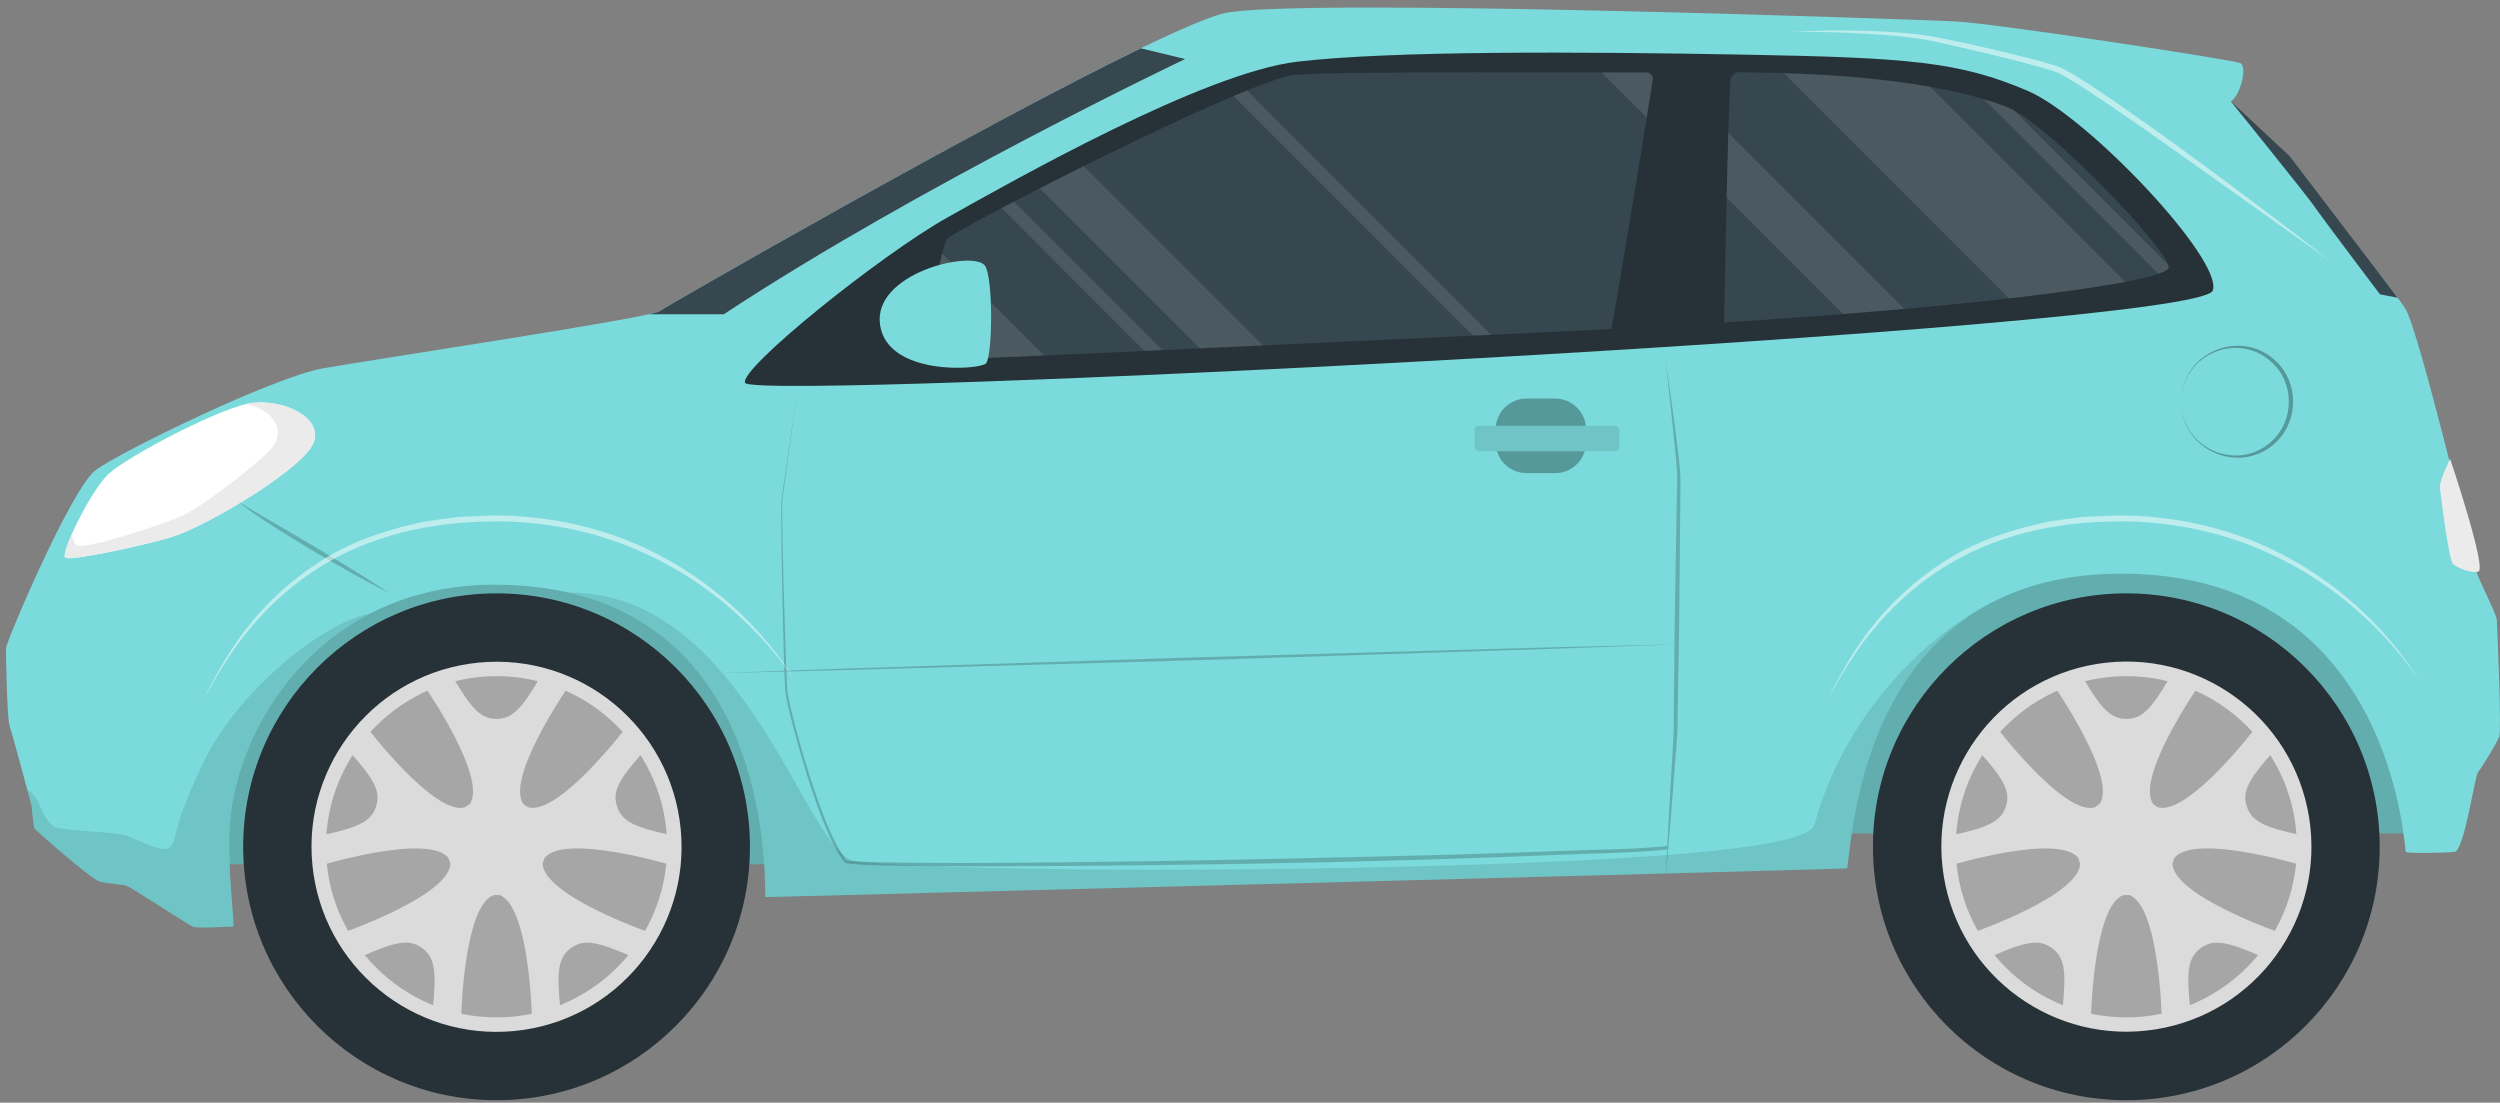 <svg width="297" height="131" viewBox="0 0 297 131" fill="none" xmlns="http://www.w3.org/2000/svg">
<rect x="0" y="0" width="297" height="131" fill="#808080" stroke="none"/>
<path d="M94.148 102.67H21.361C21.361 102.67 29.336 68.661 57.755 68.661C86.173 68.661 92.896 95.073 94.148 102.67Z" fill="#7BDADB"/>
<path opacity="0.2" d="M94.148 102.67H21.361C21.361 102.67 29.336 68.661 57.755 68.661C86.173 68.661 92.896 95.073 94.148 102.67Z" fill="black"/>
<path d="M288.365 98.996H215.584C215.584 98.996 223.559 64.987 251.977 64.987C280.396 64.987 287.118 91.4 288.371 98.996H288.365Z" fill="#7BDADB"/>
<path opacity="0.2" d="M288.365 98.996H215.584C215.584 98.996 223.559 64.987 251.977 64.987C280.396 64.987 287.118 91.4 288.371 98.996H288.365Z" fill="black"/>
<path d="M285.783 36.725C287.342 39.204 293.992 66.754 294.153 67.71C294.314 68.666 296.584 72.849 296.621 73.644C296.662 74.439 297.218 86.749 296.901 87.544C296.584 88.339 294.792 91.249 294.392 91.727C293.992 92.205 292.755 101.085 291.602 101.205C290.449 101.324 286.017 101.402 285.814 101.205C285.617 101.007 284.38 68.147 252.008 68.147C219.636 68.147 219.995 103.034 219.397 103.153C218.8 103.273 90.911 106.578 90.911 106.578C90.911 101.241 90.496 69.461 58.737 69.461C38.049 69.461 27.596 86.515 27.237 99.09C27.087 104.328 27.965 110.08 27.674 110.08C26.718 110.08 23.455 110.319 22.894 110.08C22.338 109.841 15.569 105.383 15.007 105.221C14.451 105.06 12.815 104.982 11.859 104.743C10.903 104.504 4.212 98.648 4.092 98.409C3.973 98.17 3.775 95.858 3.734 95.66C3.692 95.463 1.463 87.175 1.146 86.26C0.829 85.346 0.71 77.775 0.71 77.022C0.71 76.268 8.477 58.014 11.345 55.863C14.213 53.712 32.37 44.842 38.345 43.766C44.319 42.69 77.17 37.79 78.365 36.954C79.559 36.117 135.628 3.953 145.384 1.588C153.271 -0.324 227.518 2.306 232.297 2.545C237.077 2.784 265.267 7.102 266.145 7.497C267.023 7.897 266.145 11.399 265.028 12.038C265.028 12.038 283.076 32.412 285.783 36.715V36.725Z" fill="#7BDADB"/>
<path opacity="0.1" d="M67.506 70.397C90.568 75.671 90.906 101.792 90.906 106.583C90.906 106.583 218.8 103.278 219.392 103.153C219.875 103.055 219.73 80.181 236.828 71.462C229.149 75.265 219.304 84.463 215.573 97.9C215.173 99.329 211.085 101.579 175.013 102.727C138.932 103.87 107.583 103.153 101.634 102.317C95.686 101.475 88.703 70.298 67.501 70.391L67.506 70.397Z" fill="black"/>
<path d="M262.882 34.511C261.324 39.115 89.555 47.715 88.516 45.486C87.753 43.834 104.643 30.271 112.529 25.849C120.416 21.427 142.989 8.645 154.102 7.33C165.21 6.016 187.747 6.13 207.38 6.494C226.853 6.852 232.77 7.33 240.896 10.796C248.024 13.836 264.119 30.853 262.882 34.511Z" fill="#263238"/>
<path d="M257.624 31.83C257.146 33.555 232.474 37.193 183.612 39.464C134.755 41.734 110.622 42.94 110.025 42.701C109.427 42.462 111.698 29.44 112.534 28.364C113.371 27.289 148.372 9.367 153.868 8.889C159.365 8.411 189.046 8.686 204.04 8.593C222.613 8.473 233.253 10.625 238.568 12.776C243.244 14.667 258.097 30.1 257.619 31.835L257.624 31.83Z" fill="#37474F"/>
<g opacity="0.1">
<path d="M211.916 8.686L238.677 35.452C244.719 34.766 249.317 34.091 252.471 33.483L229.3 10.308C224.837 9.518 219.117 8.91 211.916 8.686Z" fill="white"/>
<path d="M110.025 42.701C110.28 42.805 114.924 42.638 124.047 42.228L111.932 30.11C110.939 33.935 109.542 42.508 110.025 42.701Z" fill="white"/>
<path d="M190.257 8.603L218.956 37.307L225.361 36.772L226.229 36.699L198.138 8.603C195.67 8.608 193.01 8.608 190.257 8.603Z" fill="white"/>
<path d="M123.517 22.373L142.527 41.386C144.901 41.272 147.416 41.152 150.06 41.033L128.754 19.733C126.941 20.638 125.175 21.521 123.517 22.373Z" fill="white"/>
<path d="M235.68 11.768L256.424 32.521C257.167 32.267 257.573 32.033 257.625 31.83C257.651 31.742 257.63 31.602 257.567 31.435L239.228 13.088C238.989 12.958 238.771 12.849 238.568 12.771C237.742 12.438 236.776 12.1 235.674 11.773L235.68 11.768Z" fill="white"/>
<path d="M118.992 24.717L135.955 41.693C136.651 41.656 137.368 41.625 138.095 41.589L120.462 23.942C119.959 24.207 119.47 24.462 118.997 24.712L118.992 24.717Z" fill="white"/>
<path d="M148.138 10.749L177.138 39.765C176.416 39.801 175.71 39.832 174.998 39.869L146.543 11.409L148.133 10.749H148.138Z" fill="white"/>
</g>
<path d="M205.619 9.346C205.318 10.292 204.824 38.045 204.824 38.939C204.824 39.832 205.837 40.045 205.837 40.045L190.064 40.778C190.064 40.778 191.088 40.492 191.264 40.014C191.441 39.536 196.403 9.606 196.371 9.216C196.34 8.827 195.566 8.458 195.566 8.458H206.554C206.554 8.458 205.806 8.738 205.614 9.346H205.619Z" fill="#263238"/>
<path d="M37.233 52.636C36.038 55.629 24.951 62.275 20.65 63.709C17.943 64.608 8.399 66.702 7.76 66.255C7.121 65.808 10.742 58.316 12.898 56.299C15.054 54.283 26.442 48.219 30.105 47.85C33.768 47.481 38.438 49.617 37.233 52.636Z" fill="white"/>
<path d="M7.76 66.255C8.399 66.702 17.943 64.613 20.655 63.709C24.957 62.275 36.044 55.629 37.239 52.631C38.444 49.617 33.773 47.476 30.11 47.845C29.861 47.871 29.575 47.918 29.264 47.991C32.848 48.801 33.96 51.493 32.142 53.4C30.308 55.322 24.271 60.035 21.746 61.215C19.314 62.353 10.056 65.341 9.137 64.785C8.784 64.572 8.623 64.01 8.56 63.397C7.895 64.909 7.526 66.089 7.765 66.255H7.76Z" fill="#EBEBEB"/>
<g opacity="0.2">
<path d="M197.883 42.8L198.959 50.438L199.426 54.268C199.499 54.907 199.567 55.546 199.613 56.195C199.665 56.845 199.624 57.484 199.634 58.128L199.494 73.561L199.369 81.277L199.307 85.133L199.276 87.061L199.13 88.983L198.533 96.679L197.883 104.369L198.273 96.669L198.72 88.973L198.829 87.05L198.844 85.123L198.881 81.267L198.959 73.561L199.224 58.144C199.224 57.505 199.281 56.855 199.239 56.221C199.203 55.587 199.146 54.943 199.089 54.304L198.699 50.469L197.883 42.8Z" fill="black"/>
<path d="M92.813 61.682C92.854 66.879 92.958 72.07 93.104 77.261C93.14 78.56 93.182 79.854 93.239 81.153C93.239 82.467 93.597 83.756 93.883 84.993C94.501 87.492 95.203 89.96 95.977 92.408C96.761 94.84 97.582 97.271 98.658 99.568L99.073 100.425C99.219 100.701 99.385 100.976 99.541 101.246C99.686 101.532 99.868 101.787 100.05 102.041L100.32 102.421C100.533 102.592 100.668 102.551 100.814 102.597C101.946 102.733 103.063 102.748 104.191 102.795C113.163 103.003 122.141 102.909 131.108 102.842C140.08 102.758 149.058 102.613 158.025 102.426C166.992 102.202 175.964 101.948 184.926 101.563C189.389 101.355 193.712 101.376 198.169 100.909V100.503C193.722 100.95 189.384 100.914 184.916 101.111C175.954 101.47 166.987 101.688 158.014 101.88C149.047 102.104 140.08 102.27 131.108 102.384C122.141 102.488 113.168 102.613 104.196 102.431C103.079 102.39 101.951 102.374 100.855 102.244C100.731 102.228 100.559 102.187 100.538 102.182L100.279 101.813C100.102 101.569 99.925 101.324 99.78 101.049C99.634 100.784 99.473 100.519 99.328 100.244L98.917 99.402C97.847 97.131 97.016 94.715 96.226 92.293C95.457 89.862 94.746 87.398 94.127 84.904C93.826 83.652 93.483 82.431 93.483 81.127L93.332 77.24C93.151 72.054 93.005 66.863 92.927 61.672C92.922 61.028 92.917 60.373 92.922 59.729C92.922 59.412 92.974 59.09 93.021 58.767L93.151 57.801L93.686 53.961L94.751 46.265L93.629 53.945L93.067 57.785L92.932 58.752C92.88 59.069 92.829 59.386 92.829 59.724C92.813 60.368 92.818 61.023 92.818 61.667L92.813 61.682Z" fill="black"/>
<path d="M28.23 59.49C29.539 60.69 31.071 61.599 32.536 62.576C34.022 63.532 35.534 64.442 37.041 65.362C38.568 66.245 40.09 67.144 41.633 68.001C43.176 68.859 44.73 69.7 46.309 70.49C44.839 69.508 43.343 68.573 41.841 67.648L37.316 64.904L32.749 62.228L30.464 60.893C29.705 60.446 28.926 60.025 28.224 59.49H28.23Z" fill="black"/>
<path d="M199.645 76.533L185.311 76.876L170.982 77.276L142.324 78.082L113.667 79.001L99.343 79.459L85.015 79.978L99.349 79.63L113.677 79.23L142.335 78.43L170.992 77.51L185.316 77.048L199.645 76.533Z" fill="black"/>
</g>
<path d="M252.606 130.704C269.231 130.704 282.708 117.224 282.708 100.597C282.708 83.969 269.231 70.49 252.606 70.49C235.981 70.49 222.504 83.969 222.504 100.597C222.504 117.224 235.981 130.704 252.606 130.704Z" fill="#263238"/>
<path d="M256.092 122.289C268.079 120.369 276.241 109.093 274.321 97.103C272.4 85.114 261.126 76.952 249.139 78.872C237.152 80.793 228.991 92.069 230.911 104.058C232.831 116.047 244.105 124.209 256.092 122.289Z" fill="#DBDBDB"/>
<path d="M252.606 120.867C263.799 120.867 272.873 111.792 272.873 100.597C272.873 89.402 263.799 80.326 252.606 80.326C241.413 80.326 232.339 89.402 232.339 100.597C232.339 111.792 241.413 120.867 252.606 120.867Z" fill="#A6A6A6"/>
<path d="M249.426 95.515H255.791C253.645 92.413 261.131 81.584 261.131 81.584L257.786 80.462C255.557 84.286 254.445 85.403 252.611 85.403C250.777 85.403 249.665 84.281 247.431 80.462L244.091 81.584C244.091 81.584 251.577 92.413 249.432 95.515H249.426Z" fill="#DBDBDB"/>
<path d="M256.321 95.9L258.29 101.953C260.576 98.95 273.19 102.727 273.19 102.727L273.221 99.194C268.898 98.259 267.485 97.542 266.919 95.801C266.353 94.06 267.075 92.652 270.021 89.347L267.922 86.515C267.922 86.515 259.937 96.98 256.321 95.9Z" fill="#DBDBDB"/>
<path d="M258.087 102.582L252.938 106.323C256.502 107.57 256.809 120.732 256.809 120.732L260.175 119.672C259.729 115.271 259.973 113.707 261.454 112.631C262.934 111.556 264.498 111.805 268.55 113.587L270.592 110.719C270.592 110.719 258.17 106.36 258.087 102.587V102.582Z" fill="#DBDBDB"/>
<path d="M252.279 106.323L247.13 102.582C247.042 106.354 234.625 110.714 234.625 110.714L236.677 113.587C240.724 111.805 242.283 111.551 243.769 112.631C245.249 113.707 245.493 115.271 245.052 119.677L248.413 120.732C248.413 120.732 248.72 107.57 252.284 106.323H252.279Z" fill="#DBDBDB"/>
<path d="M246.922 101.958L248.891 95.905C245.275 96.991 237.29 86.52 237.29 86.52L235.191 89.358C238.137 92.657 238.859 94.065 238.293 95.806C237.726 97.547 236.318 98.264 231.991 99.204L232.022 102.727C232.022 102.727 244.631 98.955 246.922 101.953V101.958Z" fill="#DBDBDB"/>
<path d="M246.725 100.457C246.725 103.704 249.359 106.339 252.606 106.339C255.853 106.339 258.487 103.704 258.487 100.457C258.487 97.209 255.853 94.575 252.606 94.575C249.359 94.575 246.725 97.209 246.725 100.457Z" fill="#DBDBDB"/>
<path d="M58.991 130.704C75.616 130.704 89.093 117.224 89.093 100.597C89.093 83.969 75.616 70.49 58.991 70.49C42.366 70.49 28.889 83.969 28.889 100.597C28.889 117.224 42.366 130.704 58.991 130.704Z" fill="#263238"/>
<path d="M61.106 122.483C73.19 121.313 82.037 110.567 80.867 98.482C79.697 86.396 68.953 77.547 56.87 78.717C44.786 79.888 35.939 90.633 37.109 102.719C38.279 114.804 49.023 123.653 61.106 122.483Z" fill="#DBDBDB"/>
<path d="M58.991 120.867C70.184 120.867 79.258 111.792 79.258 100.597C79.258 89.402 70.184 80.326 58.991 80.326C47.798 80.326 38.724 89.402 38.724 100.597C38.724 111.792 47.798 120.867 58.991 120.867Z" fill="#A6A6A6"/>
<path d="M55.806 95.515H62.171C60.025 92.413 67.511 81.584 67.511 81.584L64.166 80.462C61.937 84.286 60.825 85.403 58.991 85.403C57.157 85.403 56.045 84.281 53.811 80.462L50.471 81.584C50.471 81.584 57.957 92.413 55.812 95.515H55.806Z" fill="#DBDBDB"/>
<path d="M62.706 95.9L64.675 101.953C66.961 98.95 79.575 102.727 79.575 102.727L79.606 99.194C75.284 98.259 73.871 97.542 73.304 95.801C72.738 94.06 73.46 92.652 76.406 89.347L74.307 86.515C74.307 86.515 66.322 96.98 62.706 95.9Z" fill="#DBDBDB"/>
<path d="M64.467 102.582L59.319 106.323C62.883 107.57 63.189 120.732 63.189 120.732L66.556 119.672C66.109 115.271 66.353 113.707 67.834 112.631C69.314 111.556 70.873 111.805 74.93 113.587L76.972 110.719C76.972 110.719 64.55 106.36 64.467 102.587V102.582Z" fill="#DBDBDB"/>
<path d="M58.659 106.323L53.51 102.582C53.422 106.354 41.005 110.714 41.005 110.714L43.057 113.587C47.104 111.805 48.668 111.551 50.149 112.631C51.629 113.707 51.873 115.271 51.432 119.677L54.793 120.732C54.793 120.732 55.1 107.57 58.664 106.323H58.659Z" fill="#DBDBDB"/>
<path d="M53.307 101.958L55.276 95.905C51.661 96.991 43.675 86.52 43.675 86.52L41.576 89.358C44.522 92.657 45.244 94.065 44.678 95.806C44.112 97.547 42.704 98.264 38.376 99.204L38.407 102.727C38.407 102.727 51.016 98.955 53.307 101.953V101.958Z" fill="#DBDBDB"/>
<path d="M53.105 100.457C53.105 103.704 55.739 106.339 58.986 106.339C62.233 106.339 64.867 103.704 64.867 100.457C64.867 97.209 62.233 94.575 58.986 94.575C55.739 94.575 53.105 97.209 53.105 100.457Z" fill="#DBDBDB"/>
<path d="M116.935 31.467C118.031 32.563 117.932 42.379 117.132 43.174C116.337 43.969 105.427 44.686 104.549 38.596C103.671 32.501 115.22 29.752 116.935 31.467Z" fill="#7BDADB"/>
<path d="M77.118 37.333H85.991C109.09 22.093 140.787 7.013 140.787 7.013L135.529 5.74C116.337 15.031 79.336 36.278 78.37 36.964C78.25 37.053 77.819 37.172 77.118 37.333Z" fill="#37474F"/>
<g opacity="0.5">
<path d="M287.425 80.934C285.617 77.853 283.258 75.12 280.676 72.646C278.068 70.194 275.154 68.058 272.005 66.333C265.714 62.852 258.477 61.173 251.302 61.236L248.611 61.36L247.265 61.423C246.818 61.475 246.377 61.547 245.93 61.605L243.259 61.984C242.381 62.166 241.509 62.4 240.636 62.607C237.176 63.538 233.762 64.837 230.765 66.842C227.741 68.791 225.045 71.223 222.774 73.992C220.483 76.757 218.732 79.9 217.127 83.08C218.872 79.973 220.686 76.881 223.044 74.216C225.346 71.519 228.053 69.17 231.061 67.31C237.093 63.548 244.252 62.015 251.307 61.947C254.845 61.875 258.388 62.29 261.833 63.08C265.277 63.891 268.613 65.159 271.745 66.811C274.883 68.458 277.803 70.521 280.442 72.901C283.087 75.27 285.487 77.941 287.43 80.934H287.425Z" fill="white"/>
<path d="M94.47 80.934C92.662 77.853 90.303 75.12 87.721 72.646C85.113 70.194 82.199 68.058 79.05 66.333C72.759 62.852 65.522 61.173 58.347 61.236L55.656 61.36L54.31 61.423C53.863 61.475 53.422 61.547 52.975 61.605L50.304 61.984C49.426 62.166 48.554 62.4 47.681 62.607C44.221 63.538 40.807 64.837 37.81 66.842C34.786 68.791 32.09 71.223 29.819 73.992C27.528 76.757 25.777 79.9 24.172 83.08C25.918 79.973 27.731 76.881 30.09 74.216C32.391 71.519 35.098 69.17 38.106 67.31C44.138 63.548 51.297 62.015 58.352 61.947C61.89 61.875 65.433 62.29 68.878 63.08C72.322 63.891 75.658 65.159 78.791 66.811C81.929 68.458 84.848 70.521 87.488 72.901C90.132 75.27 92.532 77.941 94.475 80.934H94.47Z" fill="white"/>
<path d="M276.775 30.968C272.083 27.289 267.324 23.703 262.534 20.16C257.734 16.626 252.902 13.139 247.92 9.84C247.286 9.44 246.657 9.04 246.003 8.66C245.68 8.468 245.348 8.286 245 8.115C244.641 7.938 244.257 7.803 243.904 7.704C242.459 7.278 241.02 6.914 239.571 6.551C236.672 5.839 233.773 5.153 230.843 4.581C227.907 3.947 224.904 3.781 221.927 3.667C218.945 3.599 215.963 3.61 212.986 3.75C215.963 3.771 218.945 3.838 221.912 4.02C224.878 4.202 227.845 4.431 230.728 5.127C233.627 5.777 236.531 6.447 239.41 7.19C240.849 7.559 242.293 7.938 243.701 8.364C244.065 8.468 244.382 8.588 244.688 8.744C245.01 8.91 245.327 9.086 245.644 9.274C246.278 9.648 246.901 10.048 247.525 10.448C252.512 13.68 257.339 17.177 262.207 20.612L276.769 30.973L276.775 30.968Z" fill="white"/>
</g>
<path opacity="0.1" d="M3.24 93.774C3.526 94.85 3.728 95.609 3.739 95.671C3.78 95.868 3.978 98.175 4.102 98.414C4.222 98.653 10.908 104.51 11.864 104.749C12.742 104.962 14.207 105.05 14.867 105.195C14.877 105.195 14.888 105.195 14.898 105.195C14.945 105.195 14.981 105.206 15.013 105.216C15.34 105.32 17.616 106.765 19.642 108.053C19.865 108.199 20.088 108.334 20.301 108.474C20.416 108.547 20.52 108.62 20.629 108.682C20.837 108.812 21.039 108.937 21.226 109.061C21.418 109.181 21.6 109.29 21.761 109.394C21.85 109.451 21.928 109.503 22.006 109.555C22.468 109.836 22.785 110.028 22.889 110.07C23.439 110.314 26.712 110.07 27.668 110.07H27.679C27.679 110.07 27.689 110.059 27.694 110.049C27.71 110.018 27.72 109.96 27.72 109.882C27.741 109.56 27.684 108.833 27.606 107.851C27.59 107.69 27.575 107.518 27.559 107.347C27.544 107.154 27.528 106.952 27.513 106.744C27.497 106.557 27.481 106.354 27.466 106.157C27.455 106.042 27.445 105.928 27.44 105.809C27.404 105.383 27.372 104.941 27.346 104.478C27.346 104.478 27.346 104.463 27.346 104.452C27.237 102.774 27.175 100.903 27.222 99.09C27.232 98.794 27.242 98.492 27.268 98.186C27.284 97.91 27.305 97.635 27.336 97.354C27.357 97.121 27.383 96.876 27.414 96.642C27.44 96.455 27.466 96.268 27.497 96.081C27.59 95.411 27.715 94.736 27.871 94.055C27.902 93.894 27.939 93.738 27.98 93.577C28.048 93.296 28.12 93.016 28.188 92.735C28.25 92.522 28.308 92.309 28.37 92.096C28.489 91.675 28.619 91.264 28.759 90.849C28.837 90.63 28.915 90.407 28.993 90.189C29.237 89.503 29.513 88.817 29.814 88.136C29.897 87.949 29.98 87.757 30.069 87.57C30.214 87.258 30.36 86.952 30.521 86.645C30.578 86.531 30.635 86.422 30.692 86.302C30.822 86.053 30.957 85.803 31.097 85.549C31.258 85.252 31.43 84.956 31.601 84.66C31.773 84.364 31.955 84.073 32.142 83.782C32.308 83.517 32.484 83.252 32.656 82.987C32.677 82.961 32.692 82.935 32.708 82.914C32.885 82.654 33.072 82.394 33.253 82.135C33.29 82.083 33.321 82.036 33.357 81.994C33.518 81.776 33.679 81.558 33.84 81.35C33.898 81.272 33.955 81.199 34.007 81.137C34.199 80.888 34.402 80.643 34.604 80.394C35.046 79.874 35.498 79.36 35.976 78.866C36.017 78.814 36.064 78.768 36.106 78.726C36.288 78.539 36.474 78.352 36.662 78.17C36.734 78.092 36.807 78.019 36.88 77.957C37.103 77.744 37.332 77.526 37.56 77.318C37.576 77.302 37.597 77.287 37.612 77.276C37.872 77.037 38.132 76.803 38.407 76.58C38.646 76.377 38.896 76.175 39.15 75.977C39.192 75.941 39.233 75.91 39.275 75.879C39.503 75.702 39.742 75.52 39.981 75.349C40.085 75.27 40.189 75.193 40.298 75.12C40.324 75.099 40.35 75.084 40.376 75.063C40.6 74.902 40.833 74.74 41.067 74.585C41.358 74.392 41.649 74.2 41.95 74.018C41.992 73.992 42.039 73.961 42.086 73.935C42.382 73.753 42.688 73.571 42.995 73.4C43.322 73.223 43.649 73.041 43.982 72.875C43.992 72.875 43.997 72.865 44.008 72.859C38.064 74.122 28.157 82.234 24.156 90.599C20.151 98.965 21.18 99.584 20.244 100.592C19.32 101.594 16.213 99.563 14.779 99.199C13.34 98.846 8.685 98.726 6.892 98.368C5.105 98.009 4.804 94.782 3.578 94.065C3.463 93.998 3.349 93.899 3.224 93.764L3.24 93.774Z" fill="black"/>
<g opacity="0.3">
<path d="M259.136 47.658C259.095 53.389 266.051 56.268 270.073 52.231C272.488 49.877 272.535 45.709 270.161 43.309C266.223 39.188 259.209 41.932 259.136 47.663V47.658ZM259.136 47.658C259.147 41.823 266.332 38.871 270.478 42.997C273.101 45.553 273.055 50.038 270.384 52.548C266.15 56.58 259.032 53.498 259.136 47.658Z" fill="black"/>
</g>
<path opacity="0.3" d="M272.218 47.097C272.234 46.853 272.27 46.614 272.307 46.374C272.27 46.614 272.239 46.853 272.218 47.097Z" fill="black"/>
<path d="M291.077 54.512C291.077 54.512 289.763 57.151 289.856 57.905C289.95 58.658 290.895 66.676 291.462 67.055C292.028 67.435 293.306 68.11 294.413 67.913C295.519 67.715 291.077 54.512 291.077 54.512Z" fill="#EBEBEB"/>
<path d="M265.028 12.048C265.028 12.048 274.296 23.527 274.909 24.467C275.522 25.413 282.739 34.964 282.739 34.964L284.838 35.374L271.99 18.528L265.033 12.048H265.028Z" fill="#37474F"/>
<path opacity="0.3" d="M181.357 56.211H184.749C186.778 56.211 188.423 54.566 188.423 52.537V51.02C188.423 48.991 186.778 47.346 184.749 47.346H181.357C179.328 47.346 177.684 48.991 177.684 51.02V52.537C177.684 54.566 179.328 56.211 181.357 56.211Z" fill="black"/>
<path d="M175.699 53.608H191.862C192.149 53.608 192.381 53.375 192.381 53.088V51.103C192.381 50.816 192.149 50.583 191.862 50.583H175.699C175.412 50.583 175.18 50.816 175.18 51.103V53.088C175.18 53.375 175.412 53.608 175.699 53.608Z" fill="#7BDADB"/>
<path opacity="0.1" d="M175.699 53.608H191.862C192.149 53.608 192.381 53.375 192.381 53.088V51.103C192.381 50.816 192.149 50.583 191.862 50.583H175.699C175.412 50.583 175.18 50.816 175.18 51.103V53.088C175.18 53.375 175.412 53.608 175.699 53.608Z" fill="black"/>
</svg>
